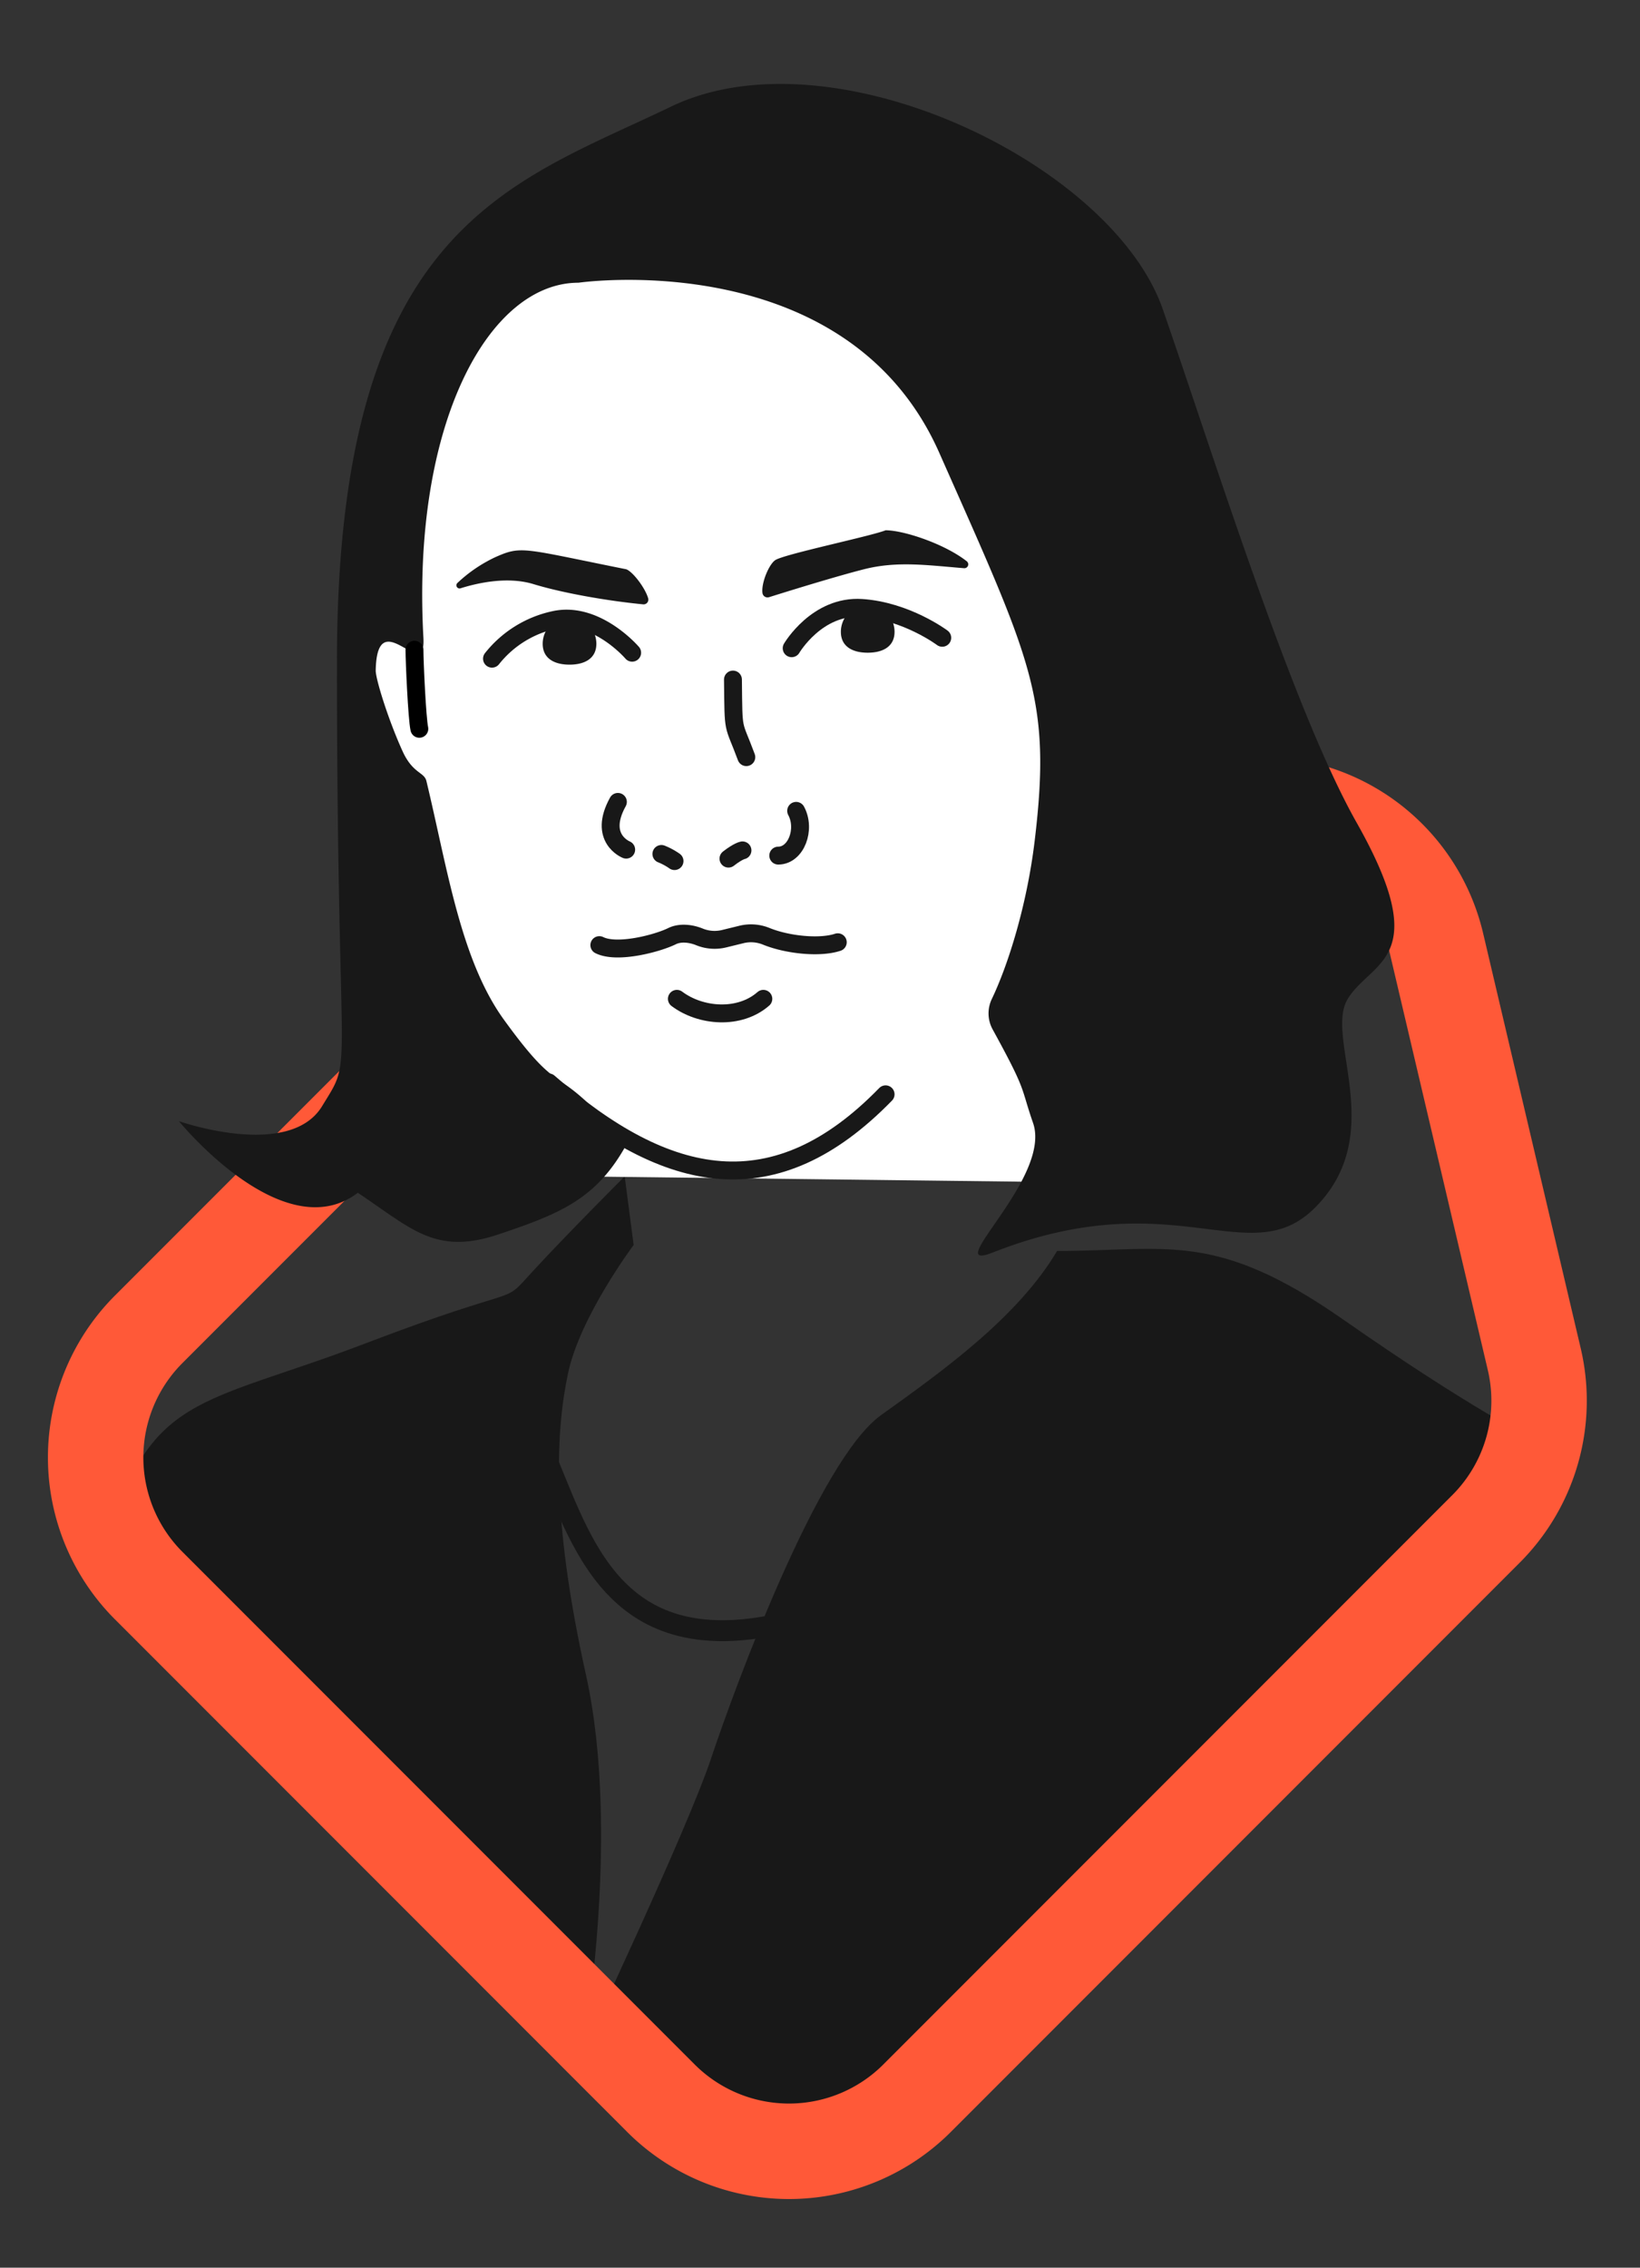 <svg id="Layer_1" data-name="Layer 1" xmlns="http://www.w3.org/2000/svg" viewBox="0 0 550 760"><rect x="0" y="0" width="550" height="760" fill="#333333" stroke="none"/><defs><style>.cls-1{fill:#181818;}.cls-2,.cls-4,.cls-5,.cls-6{fill:none;}.cls-2{stroke:#ff5938;stroke-width:32px;}.cls-2,.cls-6{stroke-miterlimit:10;}.cls-3{fill:#fff;}.cls-4,.cls-6{stroke:#181818;}.cls-4,.cls-5{stroke-linecap:round;stroke-linejoin:round;stroke-width:6px;}.cls-5{stroke:#000;}.cls-6{stroke-width:7px;}</style></defs><g id="Nahla"><path class="cls-1" d="M35.5,518.25c14.25-51.52,32-47,87-68s45-12,56-24,31-32,31-32l3,23s-18,24-22,43-5.81,47.84,6,101c12,54-1,126-1,126s35-74,43-98,36-100,57-115,46-33,59-55c37,0,53-7,96,23s59.5,37.5,70.5,44.5c9,25-99,99-99,99L265.79,725.5,191,690.75l-111-113S29,541.75,35.5,518.25Z"/><path class="cls-2" d="M514.54,455.52,481.82,316.46a60.75,60.75,0,0,0-45.22-45.22L297.54,238.52a60.74,60.74,0,0,0-56.87,16.18L49.87,445.5a60.74,60.74,0,0,0,0,85.91L221.65,703.19a60.74,60.74,0,0,0,85.91,0l190.8-190.8A60.74,60.74,0,0,0,514.54,455.52Z"/><path class="cls-3" d="M166.65,362.91l-34.09-47.13a49.28,49.28,0,0,1-6.12-21.49L122,201.86a49.26,49.26,0,0,1,2-16.42l26.18-61.27A49.37,49.37,0,0,1,169,97.89l23.67-16.66a49.32,49.32,0,0,1,36-8.38l54.71,8.61a49.21,49.21,0,0,1,25.5,12.22l52.95,48.13a49.28,49.28,0,0,1,15.64,29.51l13.89,97.23a48.67,48.67,0,0,1,.47,8.44l-3.29,111a49.4,49.4,0,0,1-1,8.57L172.29,394A49.27,49.27,0,0,0,166.65,362.91Z"/><path class="cls-1" d="M194,94.75s90-13,121,57,37.75,82.07,32,130c-2.58,21.51-8.86,41.54-14.39,53.08A11.13,11.13,0,0,0,332.9,345c11.68,21.28,9.18,18.75,13.55,31.35,6.44,18.57-31.74,50.6-13.45,43.4,61-24,86,7,108-15,24.74-24.74,3-57,11-70s29-13,3-59c-21.57-38.16-48-123-65-172s-111-94-165-68-112,40-112,186,6,131-5,149-48,5-48,5,35,43,60,24c18,12,26,21,47,14s33-12,43-30c-25-30-20-13-41-42-14.59-20.15-19-51-26-80-.74-3.06-4.56-2.43-8-10-4.89-10.77-9-24.16-9-27,.42-23.37,16.89,5,16-11C138,141.75,164,94.75,194,94.75Z"/><path class="cls-1" d="M257.92,200.14a1.71,1.71,0,0,1-2.22-1.42c-.42-3.28,2.11-9.51,4.3-11,3-2,32-8,37-10,6.11,0,19.83,4.57,27.22,10.39a1.3,1.3,0,0,1-.9,2.32c-12.29-1-22.39-2.44-33.32.29C280.14,193.21,263.54,198.38,257.92,200.14Z"/><path class="cls-1" d="M215.7,202.54a1.59,1.59,0,0,0,1.68-2c-1-3.52-5.2-9-7.38-9.76-35-7-35-8-44-4a48.73,48.73,0,0,0-12.6,8.6,1.06,1.06,0,0,0,1,1.8c5.67-1.79,15.8-4.1,24.57-1.4C189,198.83,204,201.41,215.7,202.54Z"/><path class="cls-4" d="M265.5,217.25s8.5-14.5,23.5-13.5,27,10,27,10"/><path class="cls-1" d="M300,211.75c0,5-4,7-9,7s-9-2-9-7a9,9,0,0,1,18,0Z"/><path class="cls-1" d="M200,215.75c0,5-4,7-9,7s-9-2-9-7a9,9,0,0,1,18,0Z"/><path class="cls-4" d="M212,218.75s-12-14-26-11a36.38,36.38,0,0,0-21,13"/><path class="cls-4" d="M297,366.75c-37,38-73,31-113-4"/><path class="cls-5" d="M139,217.75c0,4,.86,23,1.63,26.5"/><path class="cls-4" d="M227,334.75c8,6,21,7,29,0"/><path class="cls-4" d="M201,316.75c6,3,19.59-.63,24.37-3,2.69-1.33,6.26-.95,9.18.23a13.46,13.46,0,0,0,8.22.64l5.84-1.43a13.5,13.5,0,0,1,8.35.6c7.11,2.9,18,4,24,2"/><path class="cls-4" d="M245.81,227.75c.2,18.73-.05,13.76,4.48,26"/><path class="cls-4" d="M267,271.75c3.32,6.16,0,15-6,15"/><path class="cls-4" d="M210,284.75s-9.56-3.77-2.78-16"/><path class="cls-4" d="M244.3,287.76C247.53,285.25,249,285,249,285"/><path class="cls-4" d="M226.21,288.58a22,22,0,0,0-4.4-2.38"/><path class="cls-6" d="M181,483.75c13,29,22,72,78,61"/></g></svg>